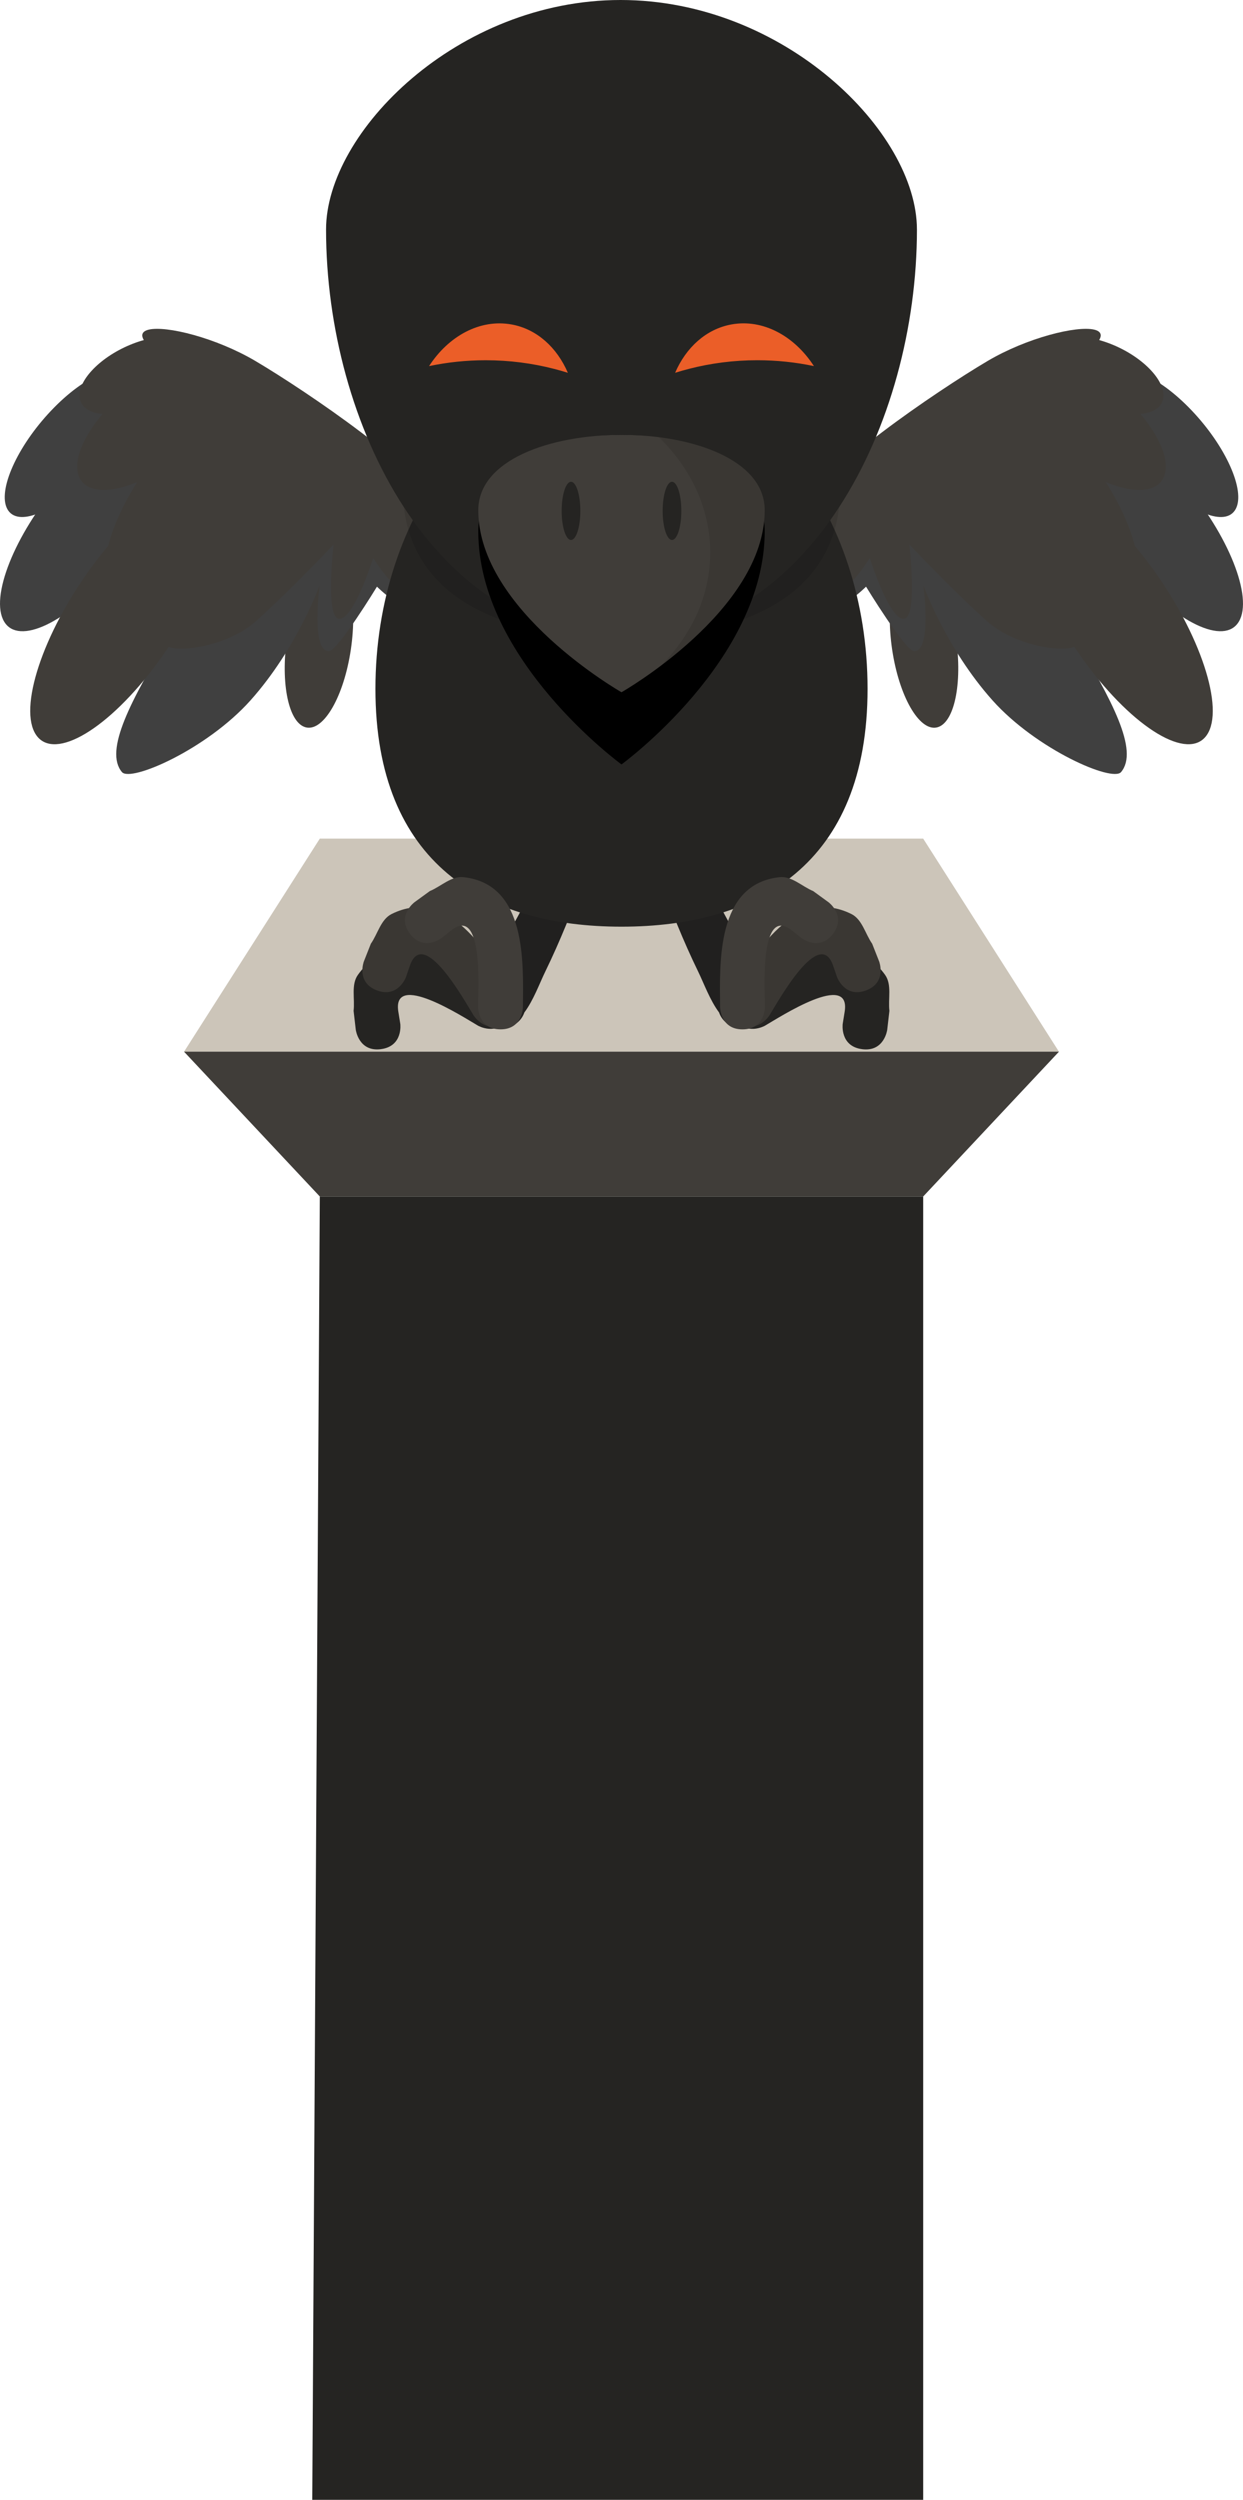 <svg version="1.1" xmlns="http://www.w3.org/2000/svg" xmlns:xlink="http://www.w3.org/1999/xlink" width="113.658" height="228.575" viewBox="0,0,113.658,228.575"><g transform="translate(-263.171,-76.373)"><g data-paper-data="{&quot;isPaintingLayer&quot;:true}" fill-rule="nonzero" stroke-linecap="butt" stroke-linejoin="miter" stroke-miterlimit="10" stroke-dasharray="" stroke-dashoffset="0" style="mix-blend-mode: normal"><g stroke="none" stroke-width="0"><path d="M295.191,136.149c-0.71,4.224 -2.564,7.227 -4.14,6.706c-1.577,-0.521 -2.279,-4.367 -1.569,-8.592c0.71,-4.224 2.564,-7.227 4.14,-6.706c1.577,0.521 2.279,4.367 1.569,8.592z" fill="#403d39"/><path d="M292.397,129.891c0,0 -2.054,5.748 -6.325,10.525c-4.011,4.486 -10.956,7.499 -11.751,6.552c-1.642,-1.954 0.795,-6.549 4.445,-12.577c3.65,-6.028 19.343,-16.818 20.985,-14.864c0.244,0.29 4.091,9.694 1.502,12.143c-1.015,0.96 -3.612,-1.656 -3.612,-1.656c0,0 -3.571,5.862 -4.391,5.894c-1.672,0.065 -0.852,-6.017 -0.852,-6.017z" fill="#404040"/><path d="M271.123,120.006c-3.122,3.288 -6.385,4.588 -7.287,2.905c-0.902,-1.683 0.898,-5.713 4.02,-9.001c3.122,-3.288 6.385,-4.588 7.287,-2.905c0.902,1.683 -0.898,5.713 -4.02,9.001z" fill="#404040"/><path d="M301.166,124.87c-1.545,0.553 -9.008,-8.638 -16.443,-12.173c-16.405,-7.798 -5.418,-7.585 1.817,-3.308c4.715,2.787 15.672,10.268 16.009,12.953c0.205,1.63 -0.554,2.231 -1.383,2.528z" fill="#403d39"/><path d="M273.395,128.515c-4.119,4.811 -8.528,6.912 -9.848,4.691c-1.32,-2.22 0.948,-7.921 5.067,-12.732c4.119,-4.811 8.528,-6.912 9.848,-4.691c1.32,2.22 -0.948,7.921 -5.067,12.732z" fill="#404040"/><path d="M276.256,113.504c-2.864,1.19 -5.451,0.9 -5.778,-0.647c-0.327,-1.548 1.729,-3.767 4.593,-4.957c2.864,-1.19 5.451,-0.9 5.778,0.647c0.327,1.548 -1.729,3.767 -4.593,4.957z" fill="#403d39"/><path d="M278.869,118.674c-3.931,2.785 -7.739,3.321 -8.505,1.197c-0.766,-2.124 1.799,-6.104 5.73,-8.889c3.931,-2.785 7.739,-3.321 8.505,-1.197c0.766,2.124 -1.799,6.104 -5.73,8.889z" fill="#403d39"/><path d="M277.604,136.934c-4.472,6.086 -9.451,9.065 -11.121,6.654c-1.67,-2.411 0.601,-9.299 5.073,-15.384c4.472,-6.086 9.451,-9.065 11.121,-6.654c1.67,2.411 -0.601,9.299 -5.073,15.384z" fill="#403d39"/><path d="M283.516,125.107c-4.335,4.953 -8.954,7.069 -10.317,4.726c-1.362,-2.343 1.048,-8.257 5.383,-13.21c4.335,-4.953 8.954,-7.069 10.317,-4.726c1.362,2.343 -1.047,8.257 -5.383,13.21z" fill="#403d39"/><path d="M294.136,132.943c-1.228,-0.233 -0.459,-6.782 -0.459,-6.782c0,0 -3.871,4.108 -7.101,7.007c-2.686,2.411 -7.453,2.931 -8.152,2.23c-2.742,-2.753 3.661,-13.907 6.919,-17.122c5.175,-5.106 5.061,-4.941 9.494,-2.148c6.108,3.848 7.047,12.327 5.828,14.061c-0.857,1.22 -3.37,-2.785 -3.37,-2.785c0,0 -1.828,5.792 -3.161,5.539z" fill="#403d39"/></g><g data-paper-data="{&quot;index&quot;:null}" stroke="none" stroke-width="0"><path d="M346.377,127.558c1.577,-0.521 3.43,2.482 4.14,6.706c0.71,4.224 0.008,8.071 -1.569,8.592c-1.577,0.521 -3.43,-2.482 -4.14,-6.706c-0.71,-4.224 -0.008,-8.071 1.569,-8.592z" fill="#403d39"/><path d="M347.603,129.891c0,0 0.82,6.082 -0.852,6.017c-0.82,-0.032 -4.391,-5.894 -4.391,-5.894c0,0 -2.597,2.616 -3.612,1.656c-2.589,-2.449 1.258,-11.853 1.502,-12.143c1.642,-1.954 17.335,8.837 20.985,14.864c3.65,6.028 6.087,10.623 4.445,12.577c-0.795,0.946 -7.74,-2.067 -11.751,-6.552c-4.271,-4.777 -6.325,-10.525 -6.325,-10.525z" fill="#404040"/><path d="M364.857,111.006c0.902,-1.683 4.165,-0.383 7.287,2.905c3.122,3.288 4.922,7.318 4.02,9.001c-0.902,1.683 -4.165,0.383 -7.287,-2.905c-3.122,-3.288 -4.922,-7.318 -4.02,-9.001z" fill="#404040"/><path d="M337.451,122.342c0.338,-2.685 11.294,-10.165 16.009,-12.953c7.234,-4.277 18.222,-4.49 1.817,3.308c-7.436,3.535 -14.898,12.726 -16.443,12.173c-0.829,-0.297 -1.588,-0.898 -1.383,-2.528z" fill="#403d39"/><path d="M361.538,115.783c1.32,-2.22 5.729,-0.12 9.848,4.691c4.119,4.811 6.387,10.512 5.067,12.732c-1.32,2.22 -5.729,0.12 -9.848,-4.691c-4.119,-4.811 -6.387,-10.512 -5.067,-12.732z" fill="#404040"/><path d="M359.152,108.547c0.327,-1.548 2.914,-1.837 5.778,-0.647c2.864,1.19 4.92,3.409 4.593,4.957c-0.327,1.548 -2.914,1.837 -5.778,0.647c-2.864,-1.19 -4.92,-3.409 -4.593,-4.957z" fill="#403d39"/><path d="M361.131,118.674c-3.931,-2.785 -6.497,-6.765 -5.73,-8.889c0.766,-2.124 4.574,-1.588 8.505,1.197c3.931,2.785 6.497,6.765 5.73,8.889c-0.766,2.124 -4.574,1.588 -8.505,-1.197z" fill="#403d39"/><path d="M357.323,121.55c1.67,-2.411 6.649,0.569 11.121,6.654c4.472,6.086 6.743,12.974 5.073,15.384c-1.67,2.411 -6.649,-0.569 -11.121,-6.654c-4.472,-6.086 -6.743,-12.974 -5.073,-15.384z" fill="#403d39"/><path d="M356.484,125.107c-4.335,-4.953 -6.745,-10.867 -5.383,-13.21c1.362,-2.343 5.981,-0.227 10.317,4.726c4.335,4.953 6.745,10.867 5.383,13.21c-1.362,2.343 -5.981,0.227 -10.317,-4.726z" fill="#403d39"/><path d="M345.864,132.943c-1.333,0.252 -3.161,-5.539 -3.161,-5.539c0,0 -2.513,4.005 -3.37,2.785c-1.219,-1.734 -0.28,-10.213 5.828,-14.061c4.434,-2.793 4.319,-2.958 9.494,2.148c3.258,3.215 9.661,14.368 6.919,17.122c-0.699,0.702 -5.466,0.181 -8.152,-2.23c-3.23,-2.899 -7.101,-7.007 -7.101,-7.007c0,0 0.769,6.55 -0.459,6.782z" fill="#403d39"/></g><g stroke="none" stroke-width="0"><path d="M280,172.535l12.414,-19.483h55.172l12.414,19.483z" fill="#ccc5b9"/><path d="M360,172.535l-12.414,13.241h-55.172l-12.414,-13.241z" fill="#403d39"/><path d="M291.724,304.948l0.69,-119.172h55.172v119.172z" fill="#252422"/></g><g stroke="none"><g fill="#403d39" stroke-width="0.5" font-family="Inter, -apple-system, BlinkMacSystemFont, &quot;Segoe UI&quot;, Roboto, Oxygen, Ubuntu, Cantarell, &quot;Fira Sans&quot;, &quot;Droid Sans&quot;, &quot;Helvetica Neue&quot;, sans-serif, emoji" font-weight="400" font-size="16" text-anchor="start"/><g><path d="M328.065,157.288c0.925,2.326 4.652,7.893 4.844,10.792c0.012,0.12 0.014,0.242 0.004,0.366c-0.087,1.131 -1.073,1.977 -2.204,1.89c-0.845,-0.065 -1.53,-0.632 -1.787,-1.386c-0.837,-1.125 -1.382,-2.651 -1.924,-3.763c-2.706,-5.556 -4.514,-11.37 -6.61,-17.16c-0.485,-1.34 -3.603,-5.4 -3.239,-6.819c0.514,-2.001 2.526,-2.876 3.836,-1.077c2.147,2.951 3.258,6.504 4.393,9.918c0.812,2.442 1.736,4.847 2.687,7.238z" data-paper-data="{&quot;index&quot;:null}" fill="#21201f" stroke-width="0.5"/><path d="M311.974,157.288c0.951,-2.392 1.875,-4.796 2.687,-7.238c1.135,-3.413 2.246,-6.967 4.393,-9.918c1.31,-1.8 3.322,-0.925 3.836,1.077c0.364,1.419 -2.754,5.478 -3.239,6.819c-2.096,5.79 -3.904,11.604 -6.61,17.16c-0.542,1.112 -1.086,2.639 -1.924,3.763c-0.257,0.754 -0.943,1.321 -1.787,1.386c-1.131,0.087 -2.117,-0.76 -2.204,-1.89c-0.01,-0.124 -0.008,-0.247 0.004,-0.366c0.192,-2.898 3.92,-8.465 4.844,-10.792z" fill="#21201f" stroke-width="0.5"/><g stroke-width="0"><path d="M342.5,139.354c0,16.043 -10.074,21.751 -22.5,21.751c-12.426,0 -22.5,-5.708 -22.5,-21.751c0,-16.043 10.074,-29.049 22.5,-29.049c12.426,0 22.5,13.006 22.5,29.049z" fill="#252422"/><path d="M340,120.951c0,9.978 -8.954,13.754 -20,13.754c-11.046,0 -20,-3.776 -20,-13.754c0,-9.978 40,-9.978 40,0z" data-paper-data="{&quot;index&quot;:null}" fill-opacity="0.098" fill="#000000"/></g><g stroke-width="0.5"><path d="M298.009,172.303c-2.035,0.27 -2.305,-1.765 -2.305,-1.765l-0.201,-1.738c0.132,-1.097 -0.246,-2.392 0.396,-3.292c3.396,-4.765 9.528,-0.916 13.025,1.087c0,0 1.78,1.023 0.758,2.803c-1.023,1.78 -2.803,0.757 -2.803,0.757c-1.296,-0.747 -7.966,-5.102 -7.273,-1.203l0.168,1.044c0,0 0.27,2.035 -1.765,2.305z" fill="#252422"/><path d="M297.641,166.933c-1.922,-0.721 -1.201,-2.643 -1.201,-2.643l0.642,-1.628c0.634,-0.906 0.911,-2.225 1.901,-2.717c5.241,-2.602 8.835,3.683 10.976,7.098c0,0 1.088,1.741 -0.653,2.829c-1.741,1.088 -2.829,-0.653 -2.829,-0.653c-0.791,-1.27 -4.621,-8.254 -5.847,-4.488l-0.344,1c0,0 -0.721,1.922 -2.643,1.201z" fill="#3a3733"/><path d="M300.655,161.752c-1.235,-1.64 0.405,-2.875 0.405,-2.875l1.415,-1.029c1.021,-0.424 1.963,-1.389 3.062,-1.272c5.819,0.618 5.477,7.85 5.45,11.88c0,0 -0.017,2.053 -2.069,2.036c-2.053,-0.016 -2.036,-2.069 -2.036,-2.069c0.014,-1.496 0.531,-9.445 -2.524,-6.926l-0.827,0.659c0,0 -1.64,1.235 -2.875,-0.405z" fill="#403d39"/></g><g data-paper-data="{&quot;index&quot;:null}" stroke-width="0.5"><path d="M341.991,172.303c-2.035,-0.27 -1.765,-2.305 -1.765,-2.305l0.168,-1.044c0.693,-3.899 -5.977,0.456 -7.273,1.203c0,0 -1.78,1.023 -2.803,-0.757c-1.023,-1.78 0.758,-2.803 0.758,-2.803c3.497,-2.003 9.629,-5.852 13.025,-1.087c0.641,0.9 0.264,2.195 0.396,3.292l-0.201,1.738c0,0 -0.27,2.035 -2.305,1.765z" fill="#252422"/><path d="M342.359,166.933c-1.922,0.721 -2.643,-1.201 -2.643,-1.201l-0.344,-1c-1.226,-3.766 -5.057,3.219 -5.847,4.488c0,0 -1.088,1.741 -2.829,0.653c-1.741,-1.088 -0.653,-2.829 -0.653,-2.829c2.141,-3.415 5.735,-9.699 10.976,-7.098c0.99,0.491 1.267,1.811 1.901,2.717l0.642,1.628c0,0 0.721,1.922 -1.201,2.643z" fill="#3a3733"/><path d="M339.345,161.752c-1.235,1.64 -2.875,0.405 -2.875,0.405l-0.827,-0.659c-3.056,-2.519 -2.539,5.43 -2.524,6.926c0,0 0.017,2.053 -2.036,2.069c-2.053,0.017 -2.069,-2.036 -2.069,-2.036c-0.027,-4.03 -0.368,-11.262 5.45,-11.88c1.099,-0.117 2.041,0.848 3.062,1.272l1.415,1.029c0,0 1.64,1.235 0.405,2.875z" fill="#403d39"/></g></g></g><g stroke="#3c162f" stroke-width="0"><path d="M347.015,97.354c0,17.821 -9.908,37.345 -27.015,37.345c-17.106,0 -27.015,-19.524 -27.015,-37.345c0,-8.892 12,-20.981 26.932,-20.981c14.932,0 27.097,12.053 27.097,20.981z" data-paper-data="{&quot;index&quot;:null}" fill="#252422"/><path d="M333.095,124.961c0,11.768 -13.095,21.308 -13.095,21.308c0,0 -13.095,-9.54 -13.095,-21.308c0,-11.768 26.19,-11.768 26.19,0z" fill="#000000"/></g><g><path d="M333.095,123.028c0,9.191 -13.095,16.641 -13.095,16.641c0,0 -13.095,-7.45 -13.095,-16.641c0,-9.191 26.19,-9.191 26.19,0z" fill="#403d39" stroke="#3c162f" stroke-width="0"/><path d="M333.095,123.028c0,6.008 -5.595,11.272 -9.471,14.197c2.812,-2.844 4.489,-6.435 4.489,-10.339c0,-3.995 -1.757,-7.662 -4.688,-10.537c5.226,0.667 9.669,2.893 9.669,6.679z" fill-opacity="0.098" fill="#000000" stroke="#3c162f" stroke-width="0"/><path d="M323.763,123.086c0,-1.469 0.382,-2.661 0.854,-2.661c0.471,0 0.854,1.191 0.854,2.661c0,1.469 -0.382,2.661 -0.854,2.661c-0.471,0 -0.854,-1.191 -0.854,-2.661z" fill="#252422" stroke="none" stroke-width="0.5"/><path d="M314.529,123.086c0,-1.469 0.382,-2.661 0.854,-2.661c0.471,0 0.854,1.191 0.854,2.661c0,1.469 -0.382,2.661 -0.854,2.661c-0.471,0 -0.854,-1.191 -0.854,-2.661z" fill="#252422" stroke="none" stroke-width="0.5"/></g><g fill="#eb5e28" stroke="none" stroke-width="0"><path d="M309.945,106.039c2.321,0.421 4.156,2.111 5.151,4.422c-0.41,-0.129 -0.825,-0.248 -1.245,-0.356c-2.004,-0.518 -4.106,-0.793 -6.272,-0.793c-1.775,0 -3.506,0.185 -5.176,0.537c1.782,-2.752 4.655,-4.332 7.541,-3.809z" data-paper-data="{&quot;index&quot;:null}"/><path d="M337.596,109.848c-1.67,-0.352 -3.402,-0.537 -5.176,-0.537c-2.166,0 -4.268,0.275 -6.272,0.793c-0.419,0.108 -0.834,0.227 -1.245,0.356c0.996,-2.311 2.831,-4.001 5.151,-4.422c2.887,-0.523 5.759,1.057 7.541,3.809z" data-paper-data="{&quot;index&quot;:null}"/></g></g></g></svg>